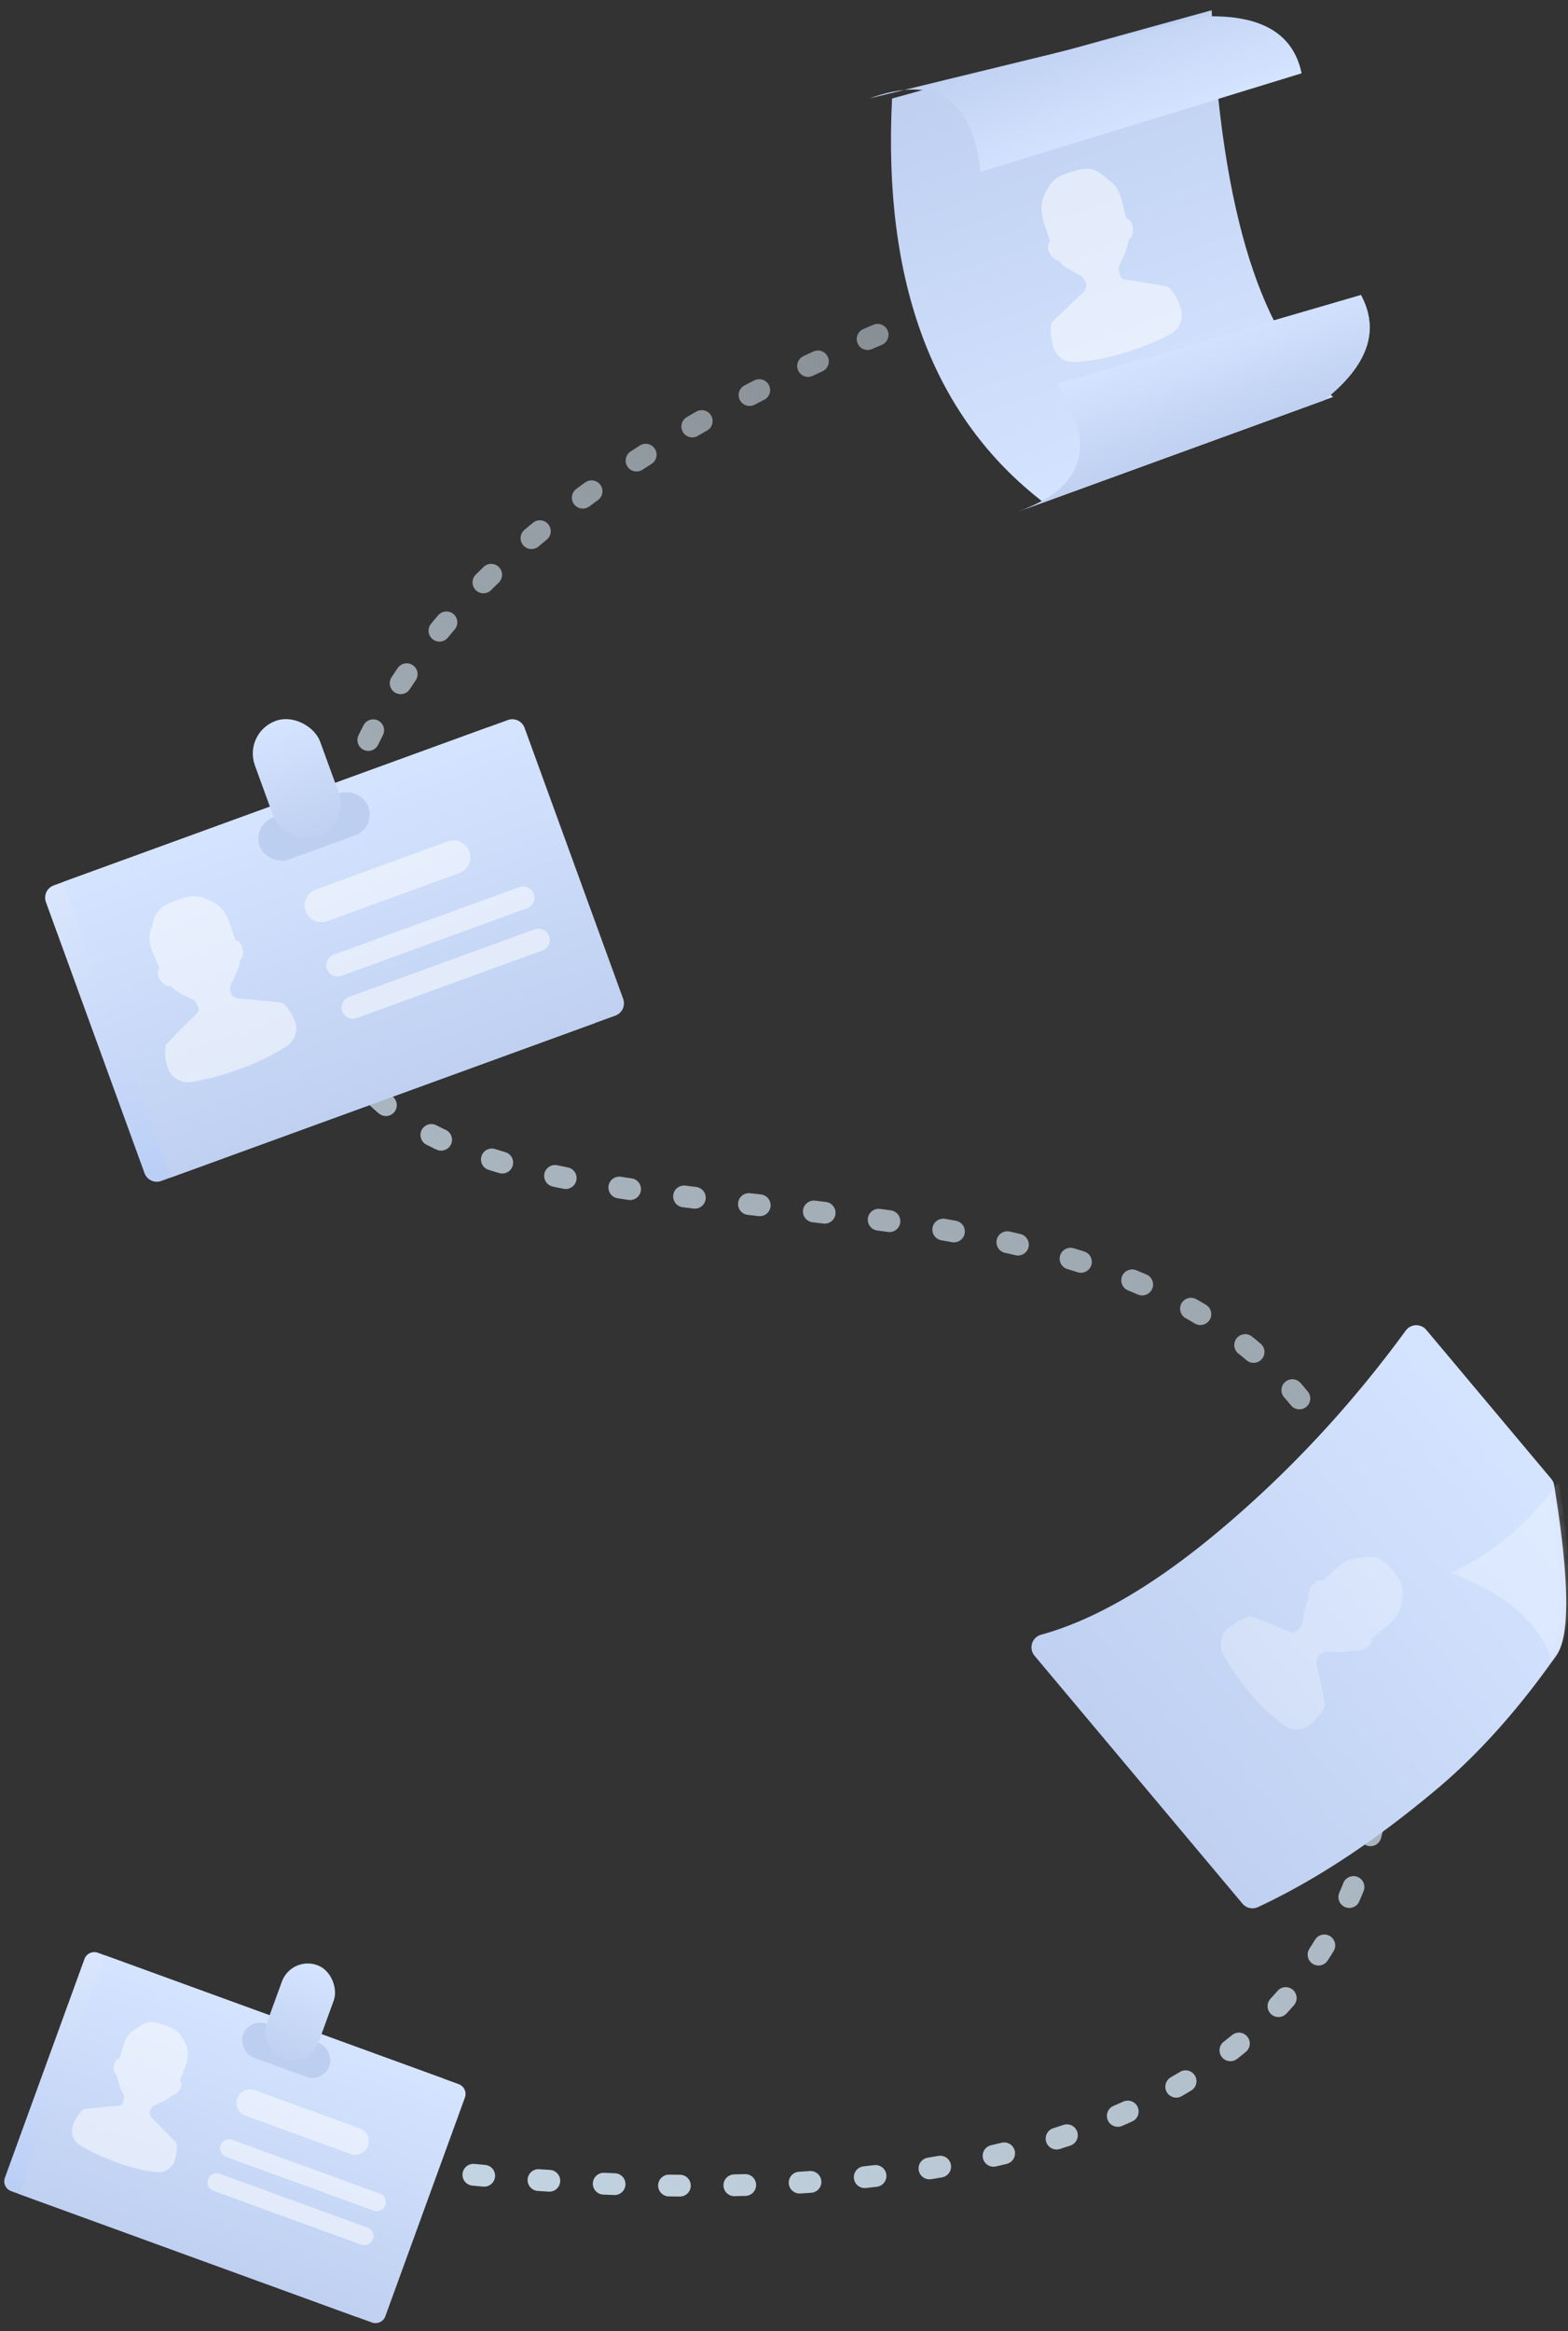 <svg xmlns="http://www.w3.org/2000/svg" xmlns:xlink="http://www.w3.org/1999/xlink" width="144" height="214" viewBox="0 0 144 214">
    <rect x="0" y="0" width="144" height="214" fill="#333333" stroke="none"/>
    <defs>
        <linearGradient id="a" x1="124.508%" x2="41.364%" y1="-88.403%" y2="104.906%">
            <stop offset="0%" stop-color="#E3ECF3" stop-opacity="0"/>
            <stop offset="100%" stop-color="#C3D4E2"/>
        </linearGradient>
        <linearGradient id="b" x1="50%" x2="50%" y1="0%" y2="100%">
            <stop offset="0%" stop-color="#DAE6FC"/>
            <stop offset="100%" stop-color="#BACEF6"/>
        </linearGradient>
        <linearGradient id="c" x1="50%" x2="50%" y1="3.857%" y2="100%">
            <stop offset="0%" stop-color="#D4E4FF"/>
            <stop offset="100%" stop-color="#BFD0F1"/>
        </linearGradient>
        <path id="d" d="M2.169 0h17.857a1.2 1.2 0 0 1 .613.169c7.498 4.46 11.53 7.752 12.096 9.874 1.566 5.863 2.348 11.311 2.348 16.346 0 7.407-.753 13.911-2.258 19.512a1.2 1.2 0 0 1-1.16.888H1.957a1.2 1.2 0 0 1-1.09-1.7c2.137-4.664 3.206-10.898 3.206-18.7 0-8.297-1.023-16.598-3.068-24.902A1.2 1.2 0 0 1 2.169 0z"/>
        <linearGradient id="f" x1="50%" x2="50%" y1="100%" y2="3.857%">
            <stop offset="0%" stop-color="#D4E4FF"/>
            <stop offset="100%" stop-color="#BFD0F1"/>
        </linearGradient>
        <linearGradient id="g" x1="50%" x2="50%" y1="100%" y2="0%">
            <stop offset="0%" stop-color="#DCE5F7"/>
            <stop offset="100%" stop-color="#BFD0F2"/>
        </linearGradient>
    </defs>
    <g fill="none" fill-rule="evenodd">
        <path stroke="url(#a)" stroke-dasharray="1,5" stroke-linecap="round" stroke-linejoin="round" stroke-width="2" d="M104.136 27.517C54.954 42.92 30.362 64.52 30.362 92.316c0 41.693 94.353 1.406 97.965 64.042 2.409 41.757-32.45 56.982-104.575 45.674" transform="translate(-1 -5)"/>
        <path fill="url(#b)" d="M.96 5.822h33.572c.53 0 .96.43.96.96v21.366c0 .53-.43.96-.96.96H.96a.96.96 0 0 1-.96-.96V6.782c0-.53.43-.96.96-.96z" transform="rotate(20 -486.84 115.305)"/>
        <path fill="url(#c)" d="M1.69 5.822h34.532c.53 0 .96.43.96.96v21.366c0 .53-.43.96-.96.96H1.69V5.822z" transform="rotate(20 -486.84 115.305)"/>
        <path fill="#FFF" d="M23.438 191.89l9.566 3.483a1.248 1.248 0 1 1-.853 2.344l-9.567-3.482a1.248 1.248 0 1 1 .854-2.344zm-2.098 4.548l13.525 4.922a.832.832 0 1 1-.569 1.563l-13.525-4.922a.832.832 0 1 1 .57-1.563zm-1.138 3.126l13.525 4.922a.832.832 0 1 1-.569 1.563l-13.524-4.922a.832.832 0 1 1 .568-1.563zM16.529 191.007c.197.15.173.539-.058.881-.18.266-.433.427-.636.426a2.608 2.608 0 0 1-.806.556c-.965.452-1.018.432-1.191.75-.157.29-.112.411.04.736.537.533 1.302 1.314 2.297 2.345.091.292.08.704-.033 1.236a5.85 5.85 0 0 1-.081.334 1.555 1.555 0 0 1-1.663 1.134c-1.126-.119-2.352-.42-3.68-.902-1.296-.472-2.415-.996-3.356-1.57a1.555 1.555 0 0 1-.636-1.902 3.426 3.426 0 0 1 .971-1.416c1.302-.149 2.4-.253 3.294-.312.296-.102.282-.309.38-.58.114-.31-.174-.633-.453-1.425a3.213 3.213 0 0 1-.17-.814c-.207-.085-.338-.413-.298-.787.042-.401.263-.71.503-.713a3.35 3.35 0 0 1 .036-.095c.29-.725.387-1.919 1.222-2.446.835-.528 1.19-1.098 2.609-.627 1.419.472 1.758.746 2.255 1.893.496 1.147-.189 2.216-.5 3.158l-.046.14z" opacity=".5"/>
        <g transform="rotate(20 -494.867 160.834)">
            <rect width="8.45" height="3.327" y="6.653" fill="#BDCFF1" rx="1.663"/>
            <rect width="5.07" height="9.148" x="1.69" fill="url(#c)" rx="2.535"/>
        </g>
        <g>
            <path fill="url(#b)" d="M1.2 7.219h42.251a1.2 1.2 0 0 1 1.2 1.2v26.475a1.2 1.2 0 0 1-1.2 1.2H1.2a1.2 1.2 0 0 1-1.2-1.2V8.42a1.2 1.2 0 0 1 1.2-1.2z" transform="rotate(-20 213.071 33.656)"/>
            <path fill="url(#c)" d="M2.126 7.219h43.452a1.2 1.2 0 0 1 1.2 1.2v26.475a1.2 1.2 0 0 1-1.2 1.2H2.126V7.22z" transform="rotate(-20 213.071 33.656)"/>
            <path fill="#FFF" d="M29.018 81.651l12.078-4.396a1.547 1.547 0 1 1 1.058 2.907l-12.078 4.396a1.547 1.547 0 1 1-1.058-2.907zm1.631 5.991l17.043-6.203a1.031 1.031 0 0 1 .706 1.938L31.355 89.58a1.031 1.031 0 0 1-.706-1.938zm1.411 3.876l17.043-6.203a1.031 1.031 0 0 1 .706 1.938l-17.043 6.203a1.031 1.031 0 0 1-.706-1.938zM21.657 86.354c.309-.013.598.375.651.882.042.398-.073.755-.272.915-.026.36-.127.74-.332 1.171-.57 1.204-.637 1.228-.549 1.668.08.4.222.48.63.665.946.074 2.312.2 4.1.379.324.203.644.602.961 1.197.063.117.122.236.178.357a1.944 1.944 0 0 1-.682 2.434c-1.183.792-2.61 1.492-4.28 2.1-1.633.594-3.135.997-4.507 1.208a1.944 1.944 0 0 1-2.143-1.316 4.206 4.206 0 0 1-.191-2.099 88.245 88.245 0 0 1 2.93-2.94c.204-.334.025-.52-.098-.856-.14-.384-.677-.46-1.582-.986a3.975 3.975 0 0 1-.817-.635c-.27.09-.659-.116-.92-.505-.279-.412-.313-.881-.087-1.08a4.094 4.094 0 0 1-.041-.12c-.303-.92-1.168-2.13-.785-3.3.383-1.17.268-1.995 2.017-2.688 1.75-.693 2.297-.705 3.698-.016 1.4.689 1.597 2.251 2.053 3.394l.068.171z" opacity=".5"/>
            <g transform="rotate(-20 202.972 -23.622)">
                <rect width="10.631" height="4.125" y="8.25" fill="#BDCFF1" rx="2.063"/>
                <rect width="6.379" height="11.344" x="2.126" fill="url(#c)" rx="3.189"/>
            </g>
        </g>
        <g transform="rotate(50 -64.325 199.166)">
            <mask id="e" fill="#fff">
                <use xlink:href="#d"/>
            </mask>
            <use fill="url(#c)" xlink:href="#d"/>
            <path fill="#FFF" d="M20.66 22.118a.3.3 0 0 1 .005.002c.29.072.417.56.284 1.09-.096.388-.304.69-.522.797a3.39 3.39 0 0 1-.673 1.053c-.884.978-.95.978-1.013 1.442-.057.421.041.55.34.879.805.41 1.963 1.023 3.474 1.838.219.315.372.822.46 1.52.026.196.044.393.055.59a1.944 1.944 0 0 1-1.433 1.984c-1.28.347-2.738.52-4.377.52-1.593 0-3.016-.137-4.27-.41a1.944 1.944 0 0 1-1.53-1.929c.005-.293.02-.545.045-.755.062-.511.216-1.018.46-1.52a78.598 78.598 0 0 1 3.508-1.841c.285-.255.187-.502.187-.876 0-.427-.447-.694-1.072-1.535a4.26 4.26 0 0 1-.516-.922c-.259-.036-.53-.376-.644-.835-.13-.52-.01-1.001.269-1.086 0-.041 0-.082.002-.123.028-1.012-.344-2.51.365-3.522.71-1.013.872-1.865 2.626-1.92 1.755-.055 2.24.128 3.248 1.306s.682 2.783.717 4.069l.005.184zM20.668-.374C28.453 4.29 32.54 7.978 32.931 10.69c-3.626-1.366-7.714-.7-12.263 2 1.161-4.066 1.161-8.42 0-13.064z" mask="url(#e)" opacity=".5"/>
        </g>
        <g>
            <path fill="url(#f)" d="M6.705 3.458l30.353-2.425c6.596 15.617 6.466 28.815-.391 39.596H8.359c4.416-7.048 3.865-19.439-1.654-37.171z" transform="scale(-1 1) rotate(20 -45.148 -332.35)"/>
            <path fill="#FFF" d="M96.434 22.205c-.264.166-.252.674.028 1.14.21.35.513.577.765.603.241.292.553.552.98.793 1.178.664 1.244.644 1.444 1.069.18.386.12.54-.086.947-.691.64-1.68 1.585-2.964 2.831-.128.37-.134.902-.02 1.598.032.186.069.37.113.554a1.944 1.944 0 0 0 1.968 1.49c1.409-.057 2.951-.341 4.628-.854 1.635-.5 3.052-1.081 4.25-1.744a1.944 1.944 0 0 0 .907-2.303 6.898 6.898 0 0 0-.26-.691 4.601 4.601 0 0 0-.91-1.314 84.48 84.48 0 0 0-4.075-.682c-.362-.157-.336-.423-.446-.782-.125-.409.248-.802.632-1.8.128-.333.21-.684.25-1.04.257-.102.432-.513.407-.994-.028-.53-.289-.95-.59-.96a4.563 4.563 0 0 0-.04-.121c-.324-.96-.387-2.51-1.4-3.262-1.011-.752-1.424-1.517-3.209-1.03-1.785.489-2.22.813-2.891 2.252-.672 1.44.127 2.877.468 4.12l.05.18z" opacity=".5"/>
            <path fill="url(#g)" d="M2.765 32.714l29.03-1.91c-1.588 6.55.845 9.825 7.301 9.825H9.236c-4.851-1.608-7.009-4.247-6.471-7.915z" transform="scale(-1 1) rotate(20 -45.148 -332.35)"/>
            <path fill="url(#c)" d="M2.765 32.714l29.03-1.91c-1.588 6.55.845 9.825 7.301 9.825H9.236c-4.851-1.608-7.009-4.247-6.471-7.915z" transform="scale(-1 1) rotate(20 -45.148 -332.35)"/>
            <path fill="url(#c)" d="M.925.314l30.796 1.583c-1.588 6.55.846 9.826 7.301 9.826L7.397 8.229C2.545 6.62.388 3.982.925.314z" transform="rotate(160 59.664 13.979)"/>
        </g>
    </g>
</svg>
